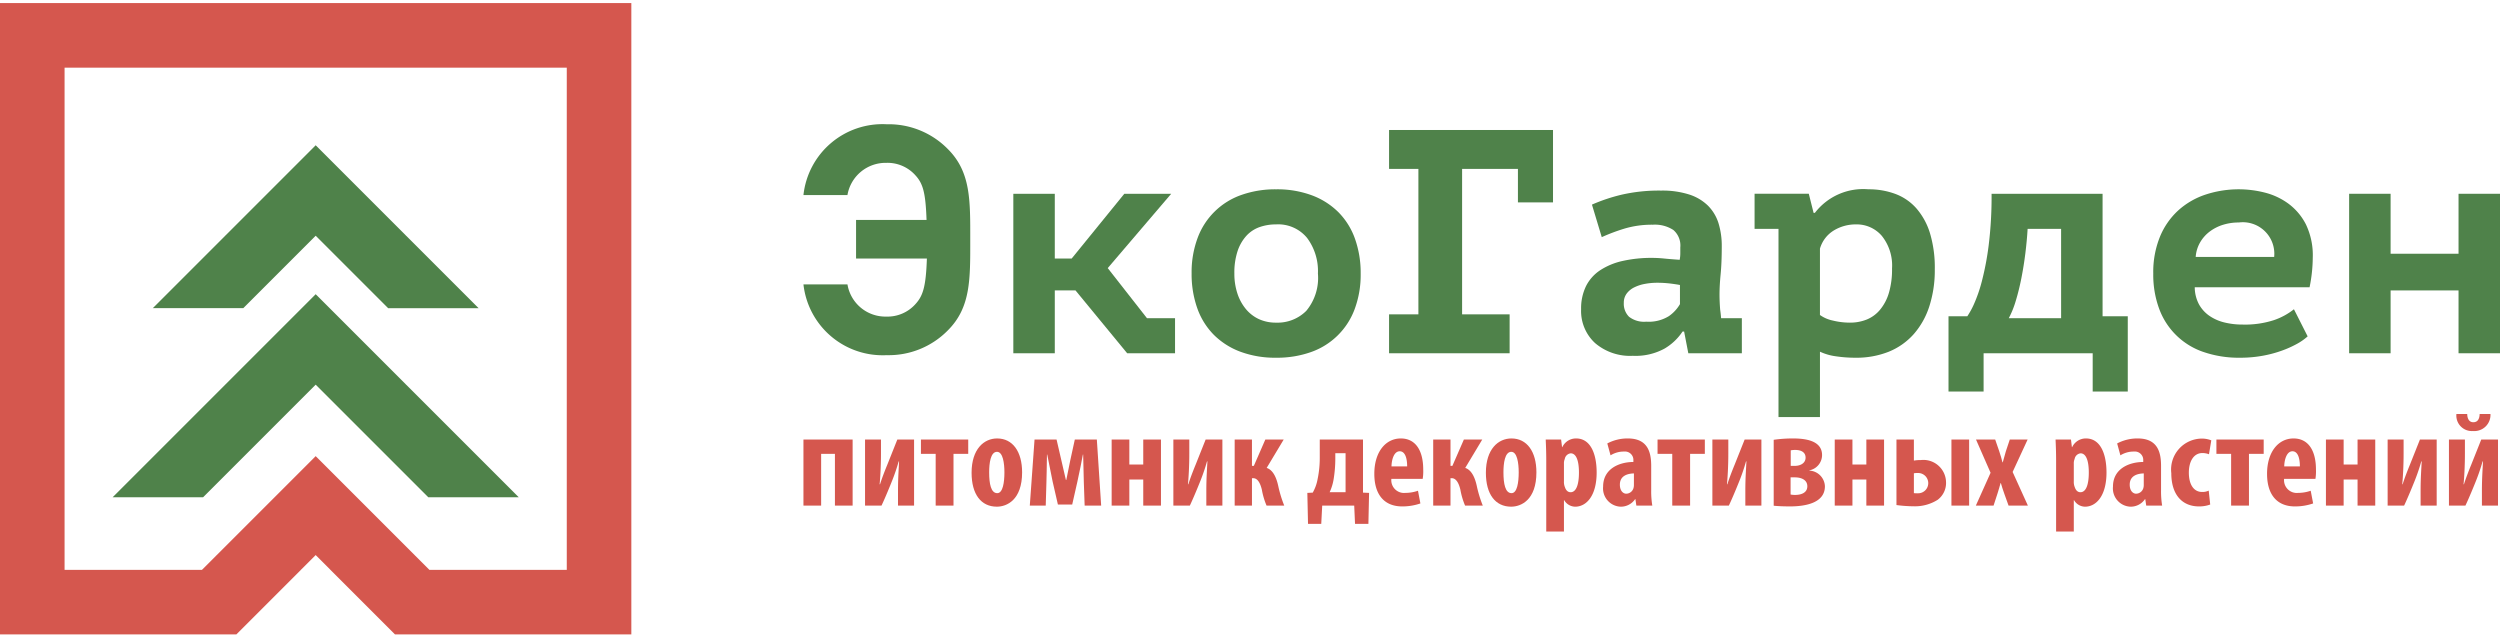 <svg id="7225cabe-4044-4e03-b925-d618ed5a8d89" data-name="Слой 1" xmlns="http://www.w3.org/2000/svg" viewBox="0 0 200 51">
  <title>logo</title>
  <g>
    <polygon points="68.21 35.163 68.21 40.448 66.794 40.448 66.794 36.308 65.691 36.308 65.691 40.448 64.276 40.448 64.276 35.163 68.21 35.163" style="fill: #d5574e"/>
    <path d="M70.478,35.163v1.145c0,.962-.054,1.892-.108,2.432h.033c.173-.551.41-1.145.583-1.567L71.786,35.163h1.34v5.285H71.84V39.292c0-1.071.054-1.676.086-2.378h-.032a15.294,15.294,0,0,1-.508,1.502c-.141.357-.562,1.395-.865,2.032H69.203V35.163Z" style="fill: #d5574e"/>
    <polygon points="77.458 35.163 77.458 36.308 76.28 36.308 76.28 40.448 74.854 40.448 74.854 36.308 73.675 36.308 73.675 35.163 77.458 35.163" style="fill: #d5574e"/>
    <path d="M79.77,35.076c-1.048,0-2.043.843-2.043,2.745,0,1.719.756,2.713,2.021,2.713.8,0,2.021-.54,2.021-2.745C81.769,36.124,81.013,35.076,79.77,35.076Zm.011,4.377c-.508,0-.648-.756-.648-1.664,0-.724.108-1.643.627-1.643.476,0,.594.919.594,1.643C80.354,38.567,80.235,39.453,79.781,39.453Z" style="fill: #d5574e"/>
    <path d="M82.763,35.163h1.762l.389,1.685c.108.454.206.865.357,1.546h.033c.14-.67.216-1.102.313-1.546l.368-1.685h1.762l.346,5.285H86.772l-.065-1.848c-.011-.497-.032-1.124-.054-2.237h-.022c-.086.453-.259,1.373-.443,2.183l-.411,1.816H84.632l-.422-1.838c-.129-.594-.313-1.621-.432-2.161h-.022c-.011,1.091-.032,1.729-.043,2.248l-.054,1.837H82.384Z" style="fill: #d5574e"/>
    <polygon points="90.347 35.163 90.347 37.162 91.46 37.162 91.46 35.163 92.877 35.163 92.877 40.448 91.46 40.448 91.46 38.362 90.347 38.362 90.347 40.448 88.932 40.448 88.932 35.163 90.347 35.163" style="fill: #d5574e"/>
    <path d="M95.144,35.163v1.145c0,.962-.054,1.892-.108,2.432h.032c.173-.551.41-1.145.583-1.567l.8-2.01h1.34v5.285H96.506V39.292c0-1.071.054-1.676.087-2.378h-.033a15.077,15.077,0,0,1-.507,1.502c-.141.357-.563,1.395-.866,2.032H93.869V35.163Z" style="fill: #d5574e"/>
    <path d="M100.157,35.163v2.107h.151l.918-2.107h1.47l-1.362,2.27c.53.173.799.822.94,1.513a9.747,9.747,0,0,0,.465,1.502H101.325a5.831,5.831,0,0,1-.379-1.286c-.129-.53-.346-.908-.692-.908h-.097v2.194H98.774V35.163Z" style="fill: #d5574e"/>
    <path d="M109.04,39.41V35.163h-3.459v1.437a8.29,8.29,0,0,1-.173,1.729,3.367,3.367,0,0,1-.389,1.081l-.432.022.054,2.476h1.059l.076-1.46h2.561l.065,1.46h1.07l.054-2.476Zm-1.394-.032h-1.275a3.982,3.982,0,0,0,.324-1.07,10.261,10.261,0,0,0,.13-1.61v-.444h.821Z" style="fill: #d5574e"/>
    <path d="M113.858,37.573c0-1.6-.659-2.497-1.794-2.497-1.2,0-2.118,1.059-2.118,2.832,0,1.653.789,2.605,2.227,2.605a4.375,4.375,0,0,0,1.459-.238l-.194-1.016a3.108,3.108,0,0,1-1.005.173,1.021,1.021,0,0,1-1.124-1.124h2.507A3.773,3.773,0,0,0,113.858,37.573Zm-2.539-.26c.011-.53.194-1.211.659-1.211.421,0,.594.53.594,1.211Z" style="fill: #d5574e"/>
    <path d="M116.04,35.163v2.107h.151L117.11,35.163h1.47l-1.362,2.27c.53.173.799.822.94,1.513a9.747,9.747,0,0,0,.465,1.502h-1.416a5.831,5.831,0,0,1-.379-1.286c-.129-.53-.346-.908-.692-.908h-.097v2.194h-1.383V35.163Z" style="fill: #d5574e"/>
    <path d="M120.914,35.076c-1.048,0-2.043.843-2.043,2.745,0,1.719.756,2.713,2.021,2.713.799,0,2.021-.54,2.021-2.745C122.913,36.124,122.156,35.076,120.914,35.076Zm.011,4.377c-.508,0-.649-.756-.649-1.664,0-.724.108-1.643.627-1.643.475,0,.594.919.594,1.643C121.497,38.567,121.378,39.453,120.924,39.453Z" style="fill: #d5574e"/>
    <path d="M126.089,35.076a1.205,1.205,0,0,0-1.103.692h-.022l-.075-.605h-1.232c.022.497.043,1.038.043,1.675V42.523h1.416V40.016h.022a1.029,1.029,0,0,0,.875.519c.886,0,1.719-.854,1.719-2.735C127.732,36.33,127.256,35.076,126.089,35.076Zm-.444,4.302c-.162,0-.346-.086-.454-.41a1.082,1.082,0,0,1-.075-.454V37.098a.874.874,0,0,1,.065-.378.548.548,0,0,1,.476-.454c.422,0,.659.54.659,1.546C126.316,38.643,126.143,39.378,125.646,39.378Z" style="fill: #d5574e"/>
    <path d="M132.096,39.237V37.27c0-1.07-.259-2.194-1.869-2.194a3.444,3.444,0,0,0-1.643.4l.26.952a1.976,1.976,0,0,1,1.081-.303.673.673,0,0,1,.746.713v.119c-1.2.011-2.421.583-2.421,1.967a1.465,1.465,0,0,0,1.394,1.611,1.38,1.38,0,0,0,1.167-.606h.022l.076.519h1.275A7.114,7.114,0,0,1,132.096,39.237Zm-1.383-.443a.923.923,0,0,1-.032.248.615.615,0,0,1-.583.454c-.216,0-.508-.194-.508-.724,0-.736.649-.887,1.124-.898Z" style="fill: #d5574e"/>
    <polygon points="136.387 35.163 136.387 36.308 135.208 36.308 135.208 40.448 133.781 40.448 133.781 36.308 132.604 36.308 132.604 35.163 136.387 35.163" style="fill: #d5574e"/>
    <path d="M138.265,35.163v1.145c0,.962-.054,1.892-.108,2.432h.032c.173-.551.41-1.145.583-1.567l.8-2.01h1.34v5.285H139.627V39.292c0-1.071.054-1.676.087-2.378h-.033a15.077,15.077,0,0,1-.507,1.502c-.141.357-.563,1.395-.866,2.032h-1.318V35.163Z" style="fill: #d5574e"/>
    <path d="M144.749,37.649v-.022a1.247,1.247,0,0,0,1.016-1.221c0-1.189-1.405-1.33-2.334-1.33a10.823,10.823,0,0,0-1.535.108v5.274c.303.032.799.055,1.297.055,1.081,0,2.8-.206,2.8-1.611A1.306,1.306,0,0,0,144.749,37.649Zm-1.491-1.621a1.822,1.822,0,0,1,.357-.033c.508,0,.832.206.832.616,0,.433-.4.659-.865.659h-.324Zm.346,3.566a1.825,1.825,0,0,1-.357-.032v-1.373h.335c.551,0,1.004.216,1.004.713C144.587,39.421,144.101,39.594,143.604,39.594Z" style="fill: #d5574e"/>
    <polygon points="148.195 35.163 148.195 37.162 149.308 37.162 149.308 35.163 150.725 35.163 150.725 40.448 149.308 40.448 149.308 38.362 148.195 38.362 148.195 40.448 146.779 40.448 146.779 35.163 148.195 35.163" style="fill: #d5574e"/>
    <path d="M153.662,36.805a2.935,2.935,0,0,0-.551.043V35.163h-1.394V40.405a11.007,11.007,0,0,0,1.383.098,3.394,3.394,0,0,0,1.913-.519,1.681,1.681,0,0,0,.67-1.417A1.814,1.814,0,0,0,153.662,36.805Zm-.248,2.659a2.46,2.46,0,0,1-.303-.012v-1.589a1.289,1.289,0,0,1,.292-.022.812.812,0,1,1,.011,1.622Z" style="fill: #d5574e"/>
    <rect x="156.115" y="35.163" width="1.416" height="5.285" style="fill: #d5574e"/>
    <path d="M159.615,35.163l.324.94c.108.314.194.627.26.886h.022c.075-.27.162-.594.248-.886l.314-.94h1.427l-1.2,2.594,1.221,2.691H160.685l-.357-.995q-.145-.405-.259-.81h-.022c-.065.27-.162.54-.238.81l-.324.995h-1.417l1.178-2.626L158.08,35.163Z" style="fill: #d5574e"/>
    <path d="M166.877,35.076a1.205,1.205,0,0,0-1.103.692h-.022l-.075-.605h-1.232c.022.497.043,1.038.043,1.675V42.523h1.416V40.016h.022a1.029,1.029,0,0,0,.875.519c.886,0,1.719-.854,1.719-2.735C168.519,36.33,168.044,35.076,166.877,35.076Zm-.444,4.302c-.162,0-.346-.086-.454-.41a1.082,1.082,0,0,1-.075-.454V37.098a.874.874,0,0,1,.065-.378.548.548,0,0,1,.476-.454c.422,0,.659.54.659,1.546C167.104,38.643,166.931,39.378,166.433,39.378Z" style="fill: #d5574e"/>
    <path d="M172.884,39.237V37.27c0-1.07-.259-2.194-1.869-2.194a3.444,3.444,0,0,0-1.643.4l.26.952a1.976,1.976,0,0,1,1.081-.303.673.673,0,0,1,.746.713v.119c-1.2.011-2.421.583-2.421,1.967a1.465,1.465,0,0,0,1.394,1.611,1.38,1.38,0,0,0,1.168-.606h.022l.076.519H172.971A7.114,7.114,0,0,1,172.884,39.237Zm-1.383-.443a.923.923,0,0,1-.032.248.614.614,0,0,1-.583.454c-.216,0-.508-.194-.508-.724,0-.736.649-.887,1.124-.898Z" style="fill: #d5574e"/>
    <path d="M176.817,40.362a2.5,2.5,0,0,1-.897.151c-1.34,0-2.216-.93-2.216-2.659a2.477,2.477,0,0,1,2.421-2.767,2.08,2.08,0,0,1,.778.141l-.184,1.113a1.489,1.489,0,0,0-.53-.097c-.681,0-1.081.649-1.081,1.567,0,.962.4,1.546,1.059,1.546a1.154,1.154,0,0,0,.53-.108Z" style="fill: #d5574e"/>
    <polygon points="181.095 35.163 181.095 36.308 179.917 36.308 179.917 40.448 178.49 40.448 178.49 36.308 177.313 36.308 177.313 35.163 181.095 35.163" style="fill: #d5574e"/>
    <path d="M185.277,37.573c0-1.6-.659-2.497-1.794-2.497-1.2,0-2.118,1.059-2.118,2.832,0,1.653.789,2.605,2.227,2.605a4.375,4.375,0,0,0,1.459-.238l-.194-1.016a3.104,3.104,0,0,1-1.005.173,1.021,1.021,0,0,1-1.124-1.124h2.507A3.773,3.773,0,0,0,185.277,37.573Zm-2.539-.26c.011-.53.194-1.211.659-1.211.421,0,.594.53.594,1.211Z" style="fill: #d5574e"/>
    <polygon points="187.491 35.163 187.491 37.162 188.605 37.162 188.605 35.163 190.02 35.163 190.02 40.448 188.605 40.448 188.605 38.362 187.491 38.362 187.491 40.448 186.075 40.448 186.075 35.163 187.491 35.163" style="fill: #d5574e"/>
    <path d="M192.288,35.163v1.145c0,.962-.054,1.892-.108,2.432h.032c.173-.551.41-1.145.583-1.567l.8-2.01h1.34v5.285h-1.287V39.292c0-1.071.054-1.676.087-2.378h-.033a15.077,15.077,0,0,1-.507,1.502c-.141.357-.563,1.395-.866,2.032h-1.318V35.163Z" style="fill: #d5574e"/>
    <path d="M197.193,35.163v1.145c0,.962-.054,1.892-.108,2.432h.032c.173-.551.41-1.145.583-1.567l.8-2.01h1.34v5.285h-1.287V39.292c0-1.071.054-1.676.087-2.378h-.033a15.077,15.077,0,0,1-.507,1.502c-.141.357-.563,1.395-.866,2.032h-1.318V35.163Z" style="fill: #d5574e"/>
    <path d="M197.377,33.12c.011.432.194.659.487.659.346,0,.497-.26.508-.659h.865a1.294,1.294,0,0,1-1.405,1.362,1.239,1.239,0,0,1-1.319-1.362Z" style="fill: #d5574e"/>
    <polygon points="25.254 18.859 31.049 24.654 38.286 24.654 25.254 11.622 12.225 24.651 19.462 24.651 25.254 18.859" style="fill: #4f824a"/>
    <polygon points="25.254 30.773 34.263 39.782 41.499 39.782 25.254 23.537 9.009 39.782 16.245 39.782 25.254 30.773" style="fill: #4f824a"/>
    <path d="M0,.246V50.754H18.908l5.166-5.166h-.003l1.183-1.183,1.183,1.183h-.003l5.166,5.166H50.507V.246Zm45.342,45.342H34.351l-9.097-9.097L16.157,45.588H5.166V5.412H45.342Z" style="fill: #d5574e"/>
    <g>
      <path d="M67.797,22.75a3.078,3.078,0,0,0,3.113,2.577,2.991,2.991,0,0,0,2.322-.995c.612-.664.842-1.404.919-3.649H68.485V17.595h5.639c-.076-2.169-.281-2.909-.893-3.572a2.99,2.99,0,0,0-2.322-.995,3.097,3.097,0,0,0-3.113,2.577H64.276A6.359,6.359,0,0,1,70.935,9.941a6.632,6.632,0,0,1,4.899,1.99c1.837,1.837,1.786,4.108,1.786,7.246s.051,5.409-1.786,7.246a6.632,6.632,0,0,1-4.899,1.99A6.375,6.375,0,0,1,64.276,22.75Z" style="fill: #4f824a"/>
      <polygon points="86.041 23.234 84.383 23.234 84.383 28.261 81.066 28.261 81.066 15.502 84.383 15.502 84.383 20.682 85.735 20.682 89.946 15.502 93.697 15.502 88.619 21.448 91.757 25.454 94.003 25.454 94.003 28.261 90.175 28.261 86.041 23.234" style="fill: #4f824a"/>
      <path d="M108.407,19.126a5.752,5.752,0,0,0-1.315-2.131,5.93,5.93,0,0,0-2.13-1.365,7.977,7.977,0,0,0-2.871-.485,8.122,8.122,0,0,0-2.769.447,5.743,5.743,0,0,0-3.508,3.432,7.857,7.857,0,0,0-.485,2.858,8.135,8.135,0,0,0,.446,2.756,5.729,5.729,0,0,0,1.314,2.13A5.929,5.929,0,0,0,99.221,28.134a7.974,7.974,0,0,0,2.871.484,8.124,8.124,0,0,0,2.769-.446,5.747,5.747,0,0,0,3.508-3.432,7.872,7.872,0,0,0,.485-2.858A8.156,8.156,0,0,0,108.407,19.126Zm-3.904,5.741a3.239,3.239,0,0,1-2.411.944,3.206,3.206,0,0,1-1.404-.293,2.989,2.989,0,0,1-1.046-.829,3.813,3.813,0,0,1-.663-1.251,5.042,5.042,0,0,1-.23-1.557,5.495,5.495,0,0,1,.255-1.786,3.419,3.419,0,0,1,.702-1.225,2.593,2.593,0,0,1,1.059-.702,3.954,3.954,0,0,1,1.327-.217,2.988,2.988,0,0,1,2.475,1.084,4.423,4.423,0,0,1,.867,2.845A4.118,4.118,0,0,1,104.503,24.867Z" style="fill: #4f824a"/>
      <polygon points="111.125 25.148 113.472 25.148 113.472 13.512 111.125 13.512 111.125 10.399 124.241 10.399 124.241 16.191 121.434 16.191 121.434 13.512 116.968 13.512 116.968 25.148 120.77 25.148 120.77 28.261 111.125 28.261 111.125 25.148" style="fill: #4f824a"/>
      <path d="M137.688,25.454q-.025-.331-.076-.689-.051-.664-.051-1.199,0-.715.09-1.633.089-.919.09-2.22a6.153,6.153,0,0,0-.255-1.837,3.448,3.448,0,0,0-.829-1.404,3.779,3.779,0,0,0-1.506-.906,7.009,7.009,0,0,0-2.258-.319,13.357,13.357,0,0,0-3.176.331,13.928,13.928,0,0,0-2.361.791l.785,2.603a14.874,14.874,0,0,1,1.748-.663,7.632,7.632,0,0,1,2.331-.332,2.71,2.71,0,0,1,1.647.421,1.631,1.631,0,0,1,.557,1.391V20.274a2.643,2.643,0,0,1-.05.51q-.736-.051-1.243-.102t-.963-.051a10.475,10.475,0,0,0-2.345.242,5.434,5.434,0,0,0-1.8.74,3.302,3.302,0,0,0-1.141,1.276,4.059,4.059,0,0,0-.393,1.85,3.488,3.488,0,0,0,1.115,2.705,4.298,4.298,0,0,0,3.018,1.021,4.838,4.838,0,0,0,2.535-.574,4.404,4.404,0,0,0,1.446-1.366h.127l.335,1.736h4.283V25.454Zm-3.291-1.123a3.009,3.009,0,0,1-.883.957,3.055,3.055,0,0,1-1.817.446,1.959,1.959,0,0,1-1.376-.395,1.461,1.461,0,0,1-.416-1.11,1.206,1.206,0,0,1,.227-.74,1.674,1.674,0,0,1,.605-.498,3.181,3.181,0,0,1,.858-.28,5.229,5.229,0,0,1,.959-.09,8.812,8.812,0,0,1,1.085.063q.505.065.757.115Z" style="fill: #4f824a"/>
      <path d="M154.401,18.666a5.464,5.464,0,0,0-1.084-1.99,4.208,4.208,0,0,0-1.685-1.161,6.077,6.077,0,0,0-2.156-.371,4.872,4.872,0,0,0-4.287,1.888h-.102l-.383-1.531h-4.338v2.807h1.914V33.365h3.317v-5.231a4.315,4.315,0,0,0,1.276.37,10.488,10.488,0,0,0,1.557.114,6.978,6.978,0,0,0,2.679-.484,5.374,5.374,0,0,0,1.99-1.404,6.283,6.283,0,0,0,1.25-2.233,9.383,9.383,0,0,0,.434-2.947A9.542,9.542,0,0,0,154.401,18.666Zm-3.292,4.772a3.784,3.784,0,0,1-.715,1.353,2.711,2.711,0,0,1-1.072.778,3.562,3.562,0,0,1-1.327.242,5.68,5.68,0,0,1-1.365-.166,2.72,2.72,0,0,1-1.034-.446V19.892a2.516,2.516,0,0,1,1.11-1.455,3.371,3.371,0,0,1,1.774-.485,2.645,2.645,0,0,1,2.067.919,3.788,3.788,0,0,1,.816,2.603A6.639,6.639,0,0,1,151.11,23.438Z" style="fill: #4f824a"/>
      <path d="M168.206,25.301V15.502h-8.88a31.687,31.687,0,0,1-.229,4.098,22.679,22.679,0,0,1-.549,2.901,11.659,11.659,0,0,1-.638,1.845,6.503,6.503,0,0,1-.523.954H155.881v6.022h2.807V28.261h8.727v3.062h2.807V25.301Zm-3.317.153H160.704a7.488,7.488,0,0,0,.561-1.398q.255-.839.446-1.806.191-.966.319-1.996.127-1.029.179-1.945h2.679Z" style="fill: #4f824a"/>
      <path d="M185.021,20.606a5.694,5.694,0,0,0-.548-2.654,4.73,4.73,0,0,0-1.417-1.672,5.458,5.458,0,0,0-1.901-.88,8.479,8.479,0,0,0-4.708.166,6.119,6.119,0,0,0-2.182,1.263,5.881,5.881,0,0,0-1.467,2.105,7.498,7.498,0,0,0-.537,2.947,7.861,7.861,0,0,0,.472,2.82,5.725,5.725,0,0,0,3.547,3.458,8.675,8.675,0,0,0,2.922.459,9.99,9.99,0,0,0,1.786-.153,9.433,9.433,0,0,0,1.544-.408,8.339,8.339,0,0,0,1.225-.548,4.497,4.497,0,0,0,.855-.6l-1.097-2.169a5.313,5.313,0,0,1-1.594.868,7.476,7.476,0,0,1-2.514.357,6.006,6.006,0,0,1-1.442-.166,3.629,3.629,0,0,1-1.199-.523,2.72,2.72,0,0,1-.842-.919,2.935,2.935,0,0,1-.344-1.377h9.186A12.164,12.164,0,0,0,185.021,20.606Zm-9.365-.051a2.683,2.683,0,0,1,.357-1.17,2.905,2.905,0,0,1,.778-.871,3.492,3.492,0,0,1,1.059-.533,4.213,4.213,0,0,1,1.251-.182,2.521,2.521,0,0,1,2.832,2.756Z" style="fill: #4f824a"/>
      <polygon points="196.683 23.234 191.248 23.234 191.248 28.261 187.931 28.261 187.931 15.502 191.248 15.502 191.248 20.299 196.683 20.299 196.683 15.502 200 15.502 200 28.261 196.683 28.261 196.683 23.234" style="fill: #4f824a"/>
    </g>
  </g>
</svg>
